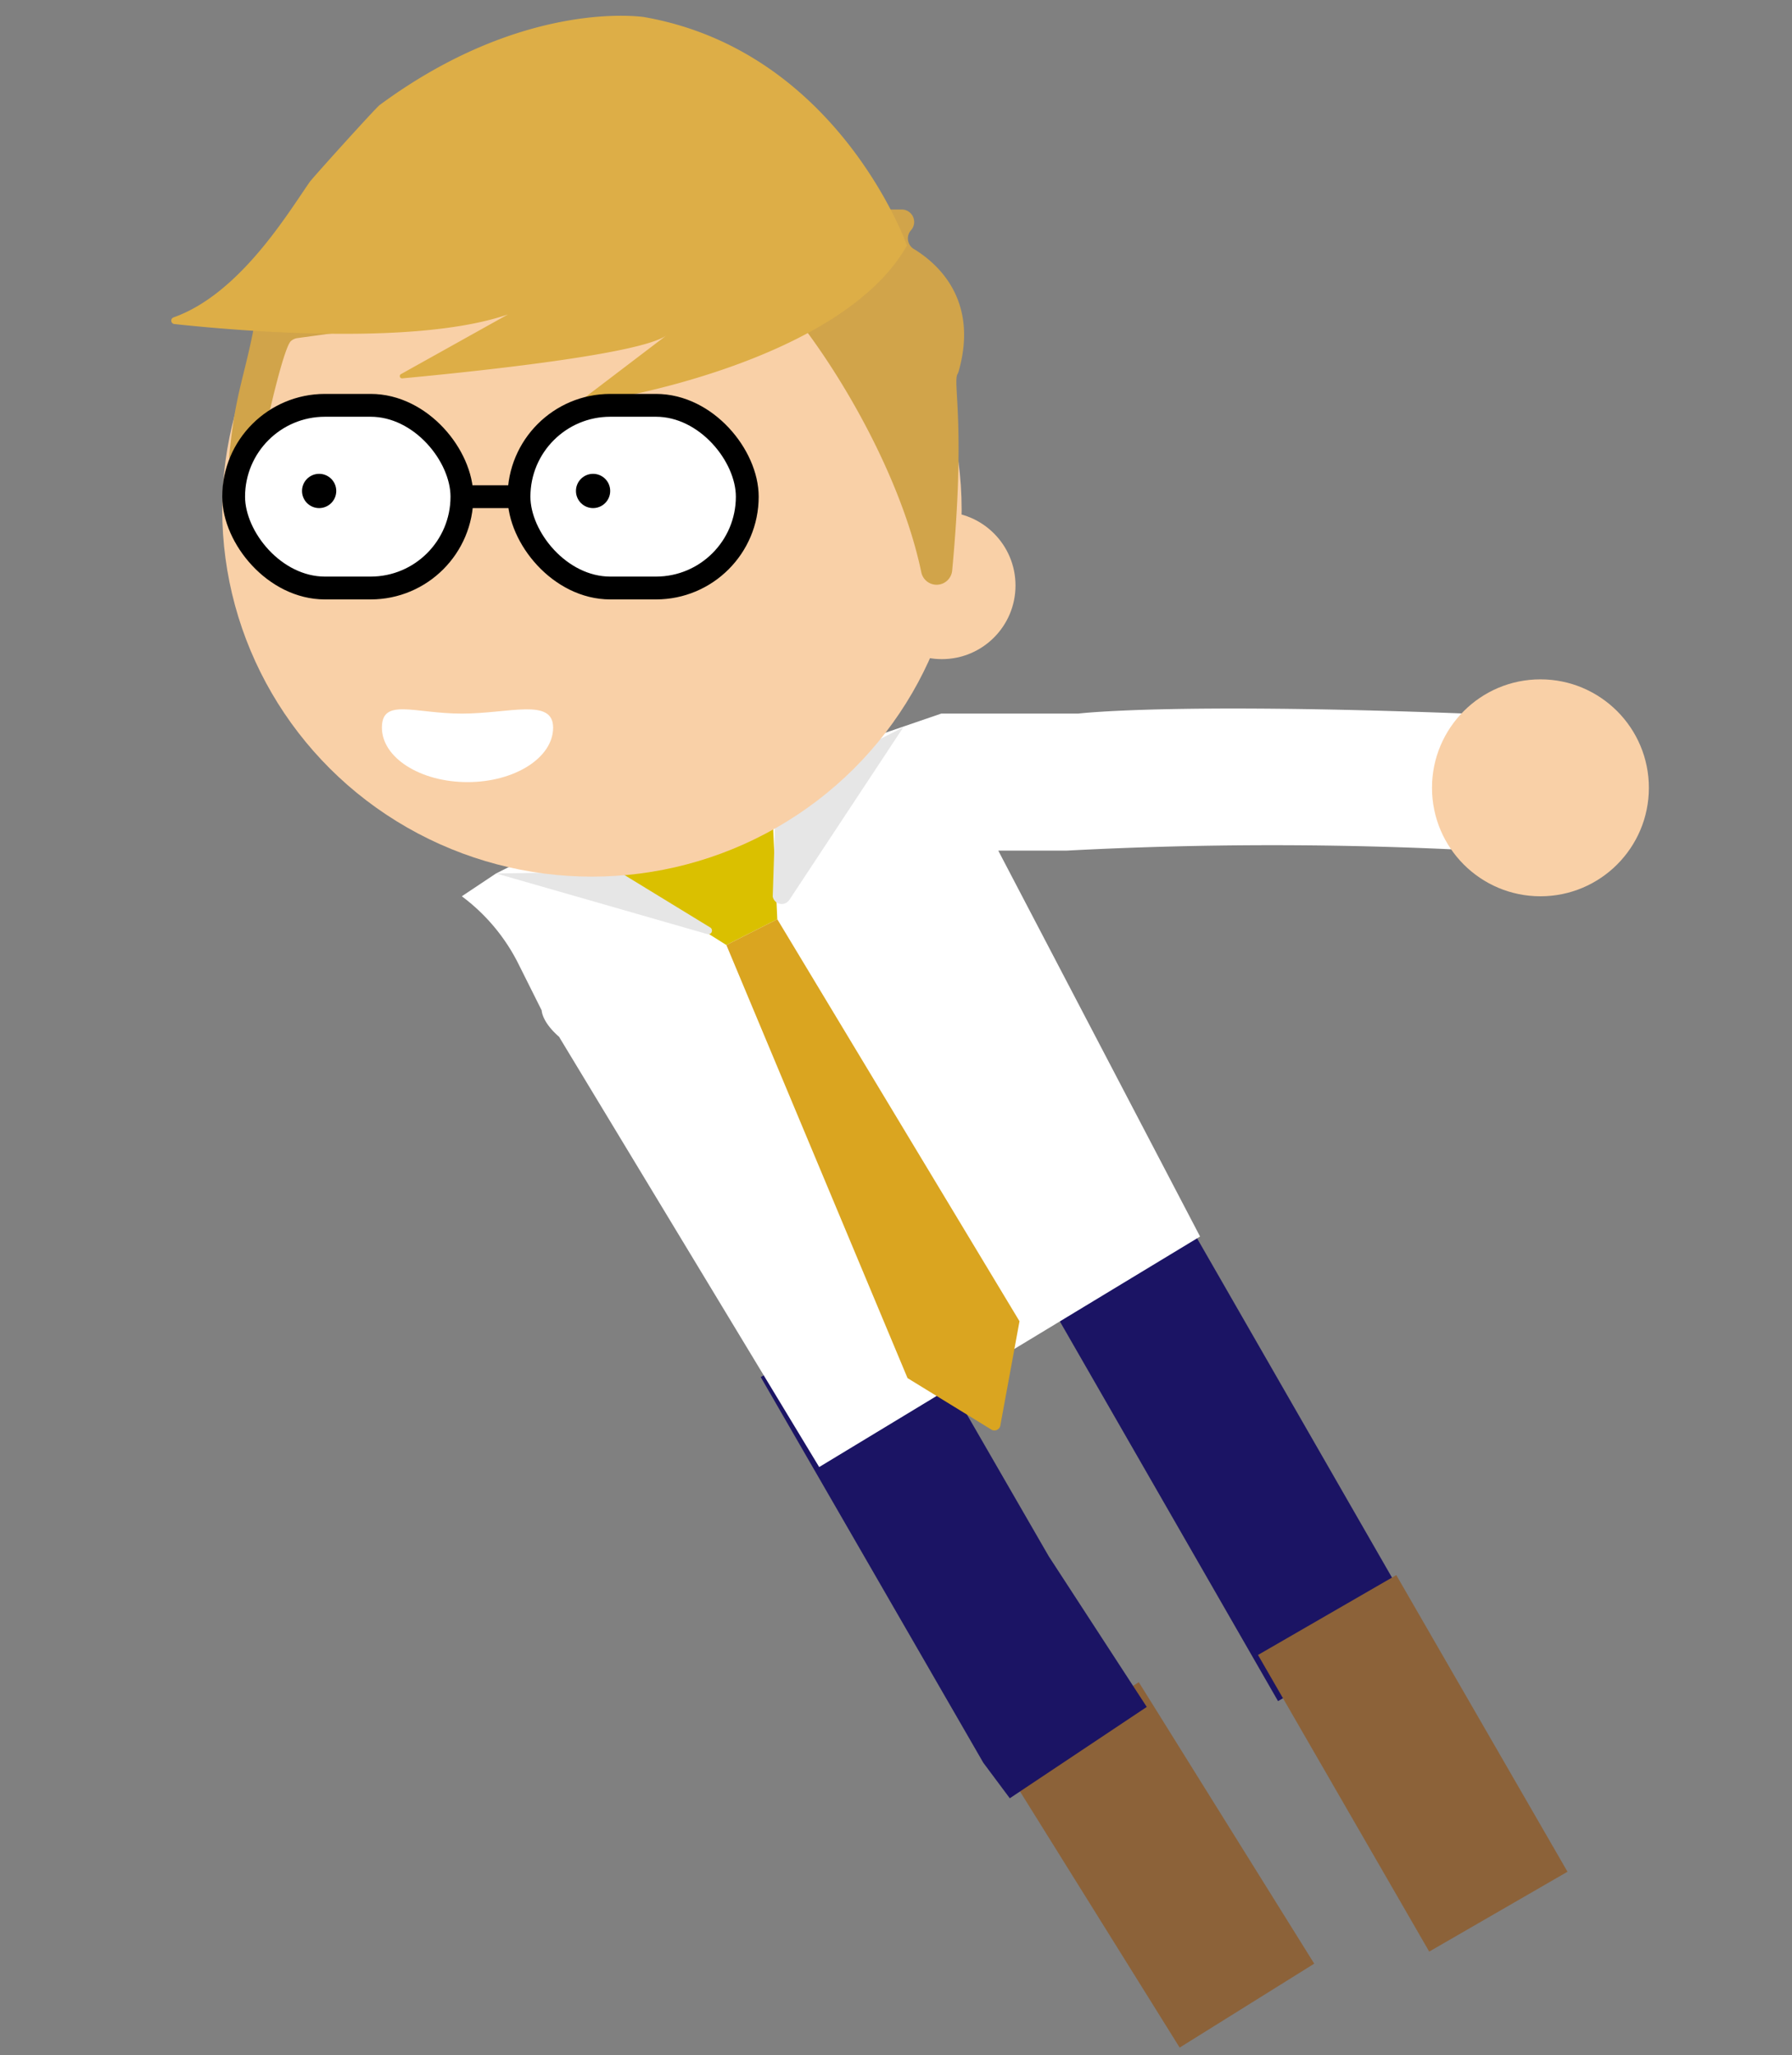 <svg xmlns="http://www.w3.org/2000/svg" viewBox="0 0 157 180">
  <rect x="0" y="0" width="157" height="180" fill="#808080" stroke="none"/>
  <title>Nate_Sprites</title>
  <g id="Layer_2" data-name="Layer 2">
    <g>
      <rect x="86.1" y="156.3" width="29" height="13.87" transform="matrix(-0.53, -0.85, 0.85, -0.53, 16.13, 335.36)" style="fill: #8c6239"/>
      <rect x="101.53" y="108.5" width="14" height="40" transform="matrix(-0.87, 0.5, -0.5, -0.87, 266.73, 185.62)" style="fill: #1b1464"/>
      <rect x="108.78" y="147.45" width="30" height="13.99" transform="translate(51.91 338.86) rotate(-120)" style="fill: #8c6239"/>
      <polygon points="86.15 154.39 88.47 157.5 100.47 149.5 91.88 136.3 78.78 113.61 66.65 120.61 86.15 154.39" style="fill: #1b1464"/>
    </g>
    <g>
      <path d="M49,90.84l22.77,37.65,33.37-20.19L87.46,74.5h6a341.54,341.54,0,0,1,36,0l-1-12c-26-1-34,0-34,0h-12l-35,12-4,2-3,2a16.65,16.65,0,0,1,5,6l2,4s0,1,1.56,2.34" style="fill: #fff"/>
      <circle cx="134.96" cy="69" r="9.5" style="fill: #f9d0a7"/>
    </g>
    <g>
      <polygon points="67.6 69.55 68.1 80.51 63.64 82.77 53.77 76.56 67.6 69.55" style="fill: #DAC000"/>
      <path d="M68.1,80.51l21.22,35.21-1.67,9.08a.53.53,0,0,1-.76.43l-7.38-4.53L63.64,82.77Z" style="fill: #DAA520"/>
      <path d="M68,69.33l-.3,9.19a.8.8,0,0,0,1.46.29L79.14,63.7Z" style="fill: #e6e6e6"/>
      <path d="M62.22,81.23l-8-4.89-10.75.16L62,81.82A.32.32,0,0,0,62.22,81.23Z" style="fill: #e6e6e6"/>
    </g>
    <g>
      <ellipse cx="51.86" cy="44.64" rx="32.39" ry="32.14" style="fill: #f9d0a7"/>
      <circle cx="82.52" cy="51.28" r="6.45" style="fill: #f9d0a7"/>
      <path d="M33.46,63.73c0,2.63,3.36,4.77,7.5,4.77s7.5-2.14,7.5-4.77-3.85-1.23-8-1.23S33.46,61.09,33.46,63.73Z" style="fill: #fff"/>
    </g>
    <g>
      <path d="M20.1,39.81C20.61,34.34,21.46,33,22.37,28a1.07,1.07,0,0,1,.57-.78L45.7,15.65a1.07,1.07,0,0,1,.63-.11L68.7,18.35H79a1.09,1.09,0,0,1,.82,1.81h0a1.08,1.08,0,0,0,.23,1.64c2,1.21,5.74,4.39,3.94,10.72a1.22,1.22,0,0,1-.1.24c-.43.8.73,4.45-.47,17.23a1.37,1.37,0,0,1-2.7.15C78.61,40,71.08,28.4,66.65,24.42a1.07,1.07,0,0,0-.93-.23L26,29.62a1.11,1.11,0,0,0-.52.26c-.53.51-1.71,5.17-2.76,10.3A1.31,1.31,0,0,1,20.1,39.81Z" style="fill: #d1a44a"/>
      <path d="M50.88,35.32c2.59-.17,22.9-3.74,28.58-13.82,0,0-6-17-23-20,0,0-10.46-1.7-23.2,7.7-.37.28-5.85,6.35-6.12,6.73C25.23,18.66,21,25.75,15.2,27.8a.3.3,0,0,0,.07.58c5,.54,21,2,29.23-.84l-9.36,5.22a.2.2,0,0,0,.1.38c4.14-.39,20.88-2,23.18-3.79l-7.61,5.79A.1.1,0,0,0,50.88,35.32Z" style="fill: #ddae47"/>
    </g>
    <g>
      <g>
        <rect x="20.46" y="35.5" width="20" height="16" rx="8" transform="translate(60.93 87) rotate(-180)" style="fill: #fff;stroke: #000;stroke-miterlimit: 10;stroke-width: 2px"/>
        <rect x="45.46" y="35.5" width="20" height="16" rx="8" transform="translate(110.93 87) rotate(-180)" style="fill: #fff;stroke: #000;stroke-miterlimit: 10;stroke-width: 2px"/>
        <line x1="45.46" y1="43.5" x2="40.46" y2="43.5" style="fill: none;stroke: #000;stroke-miterlimit: 10;stroke-width: 2px"/>
      </g>
      <circle cx="51.96" cy="43" r="1.5"/>
      <circle cx="27.96" cy="43" r="1.5"/>
    </g>
  </g>
</svg>
